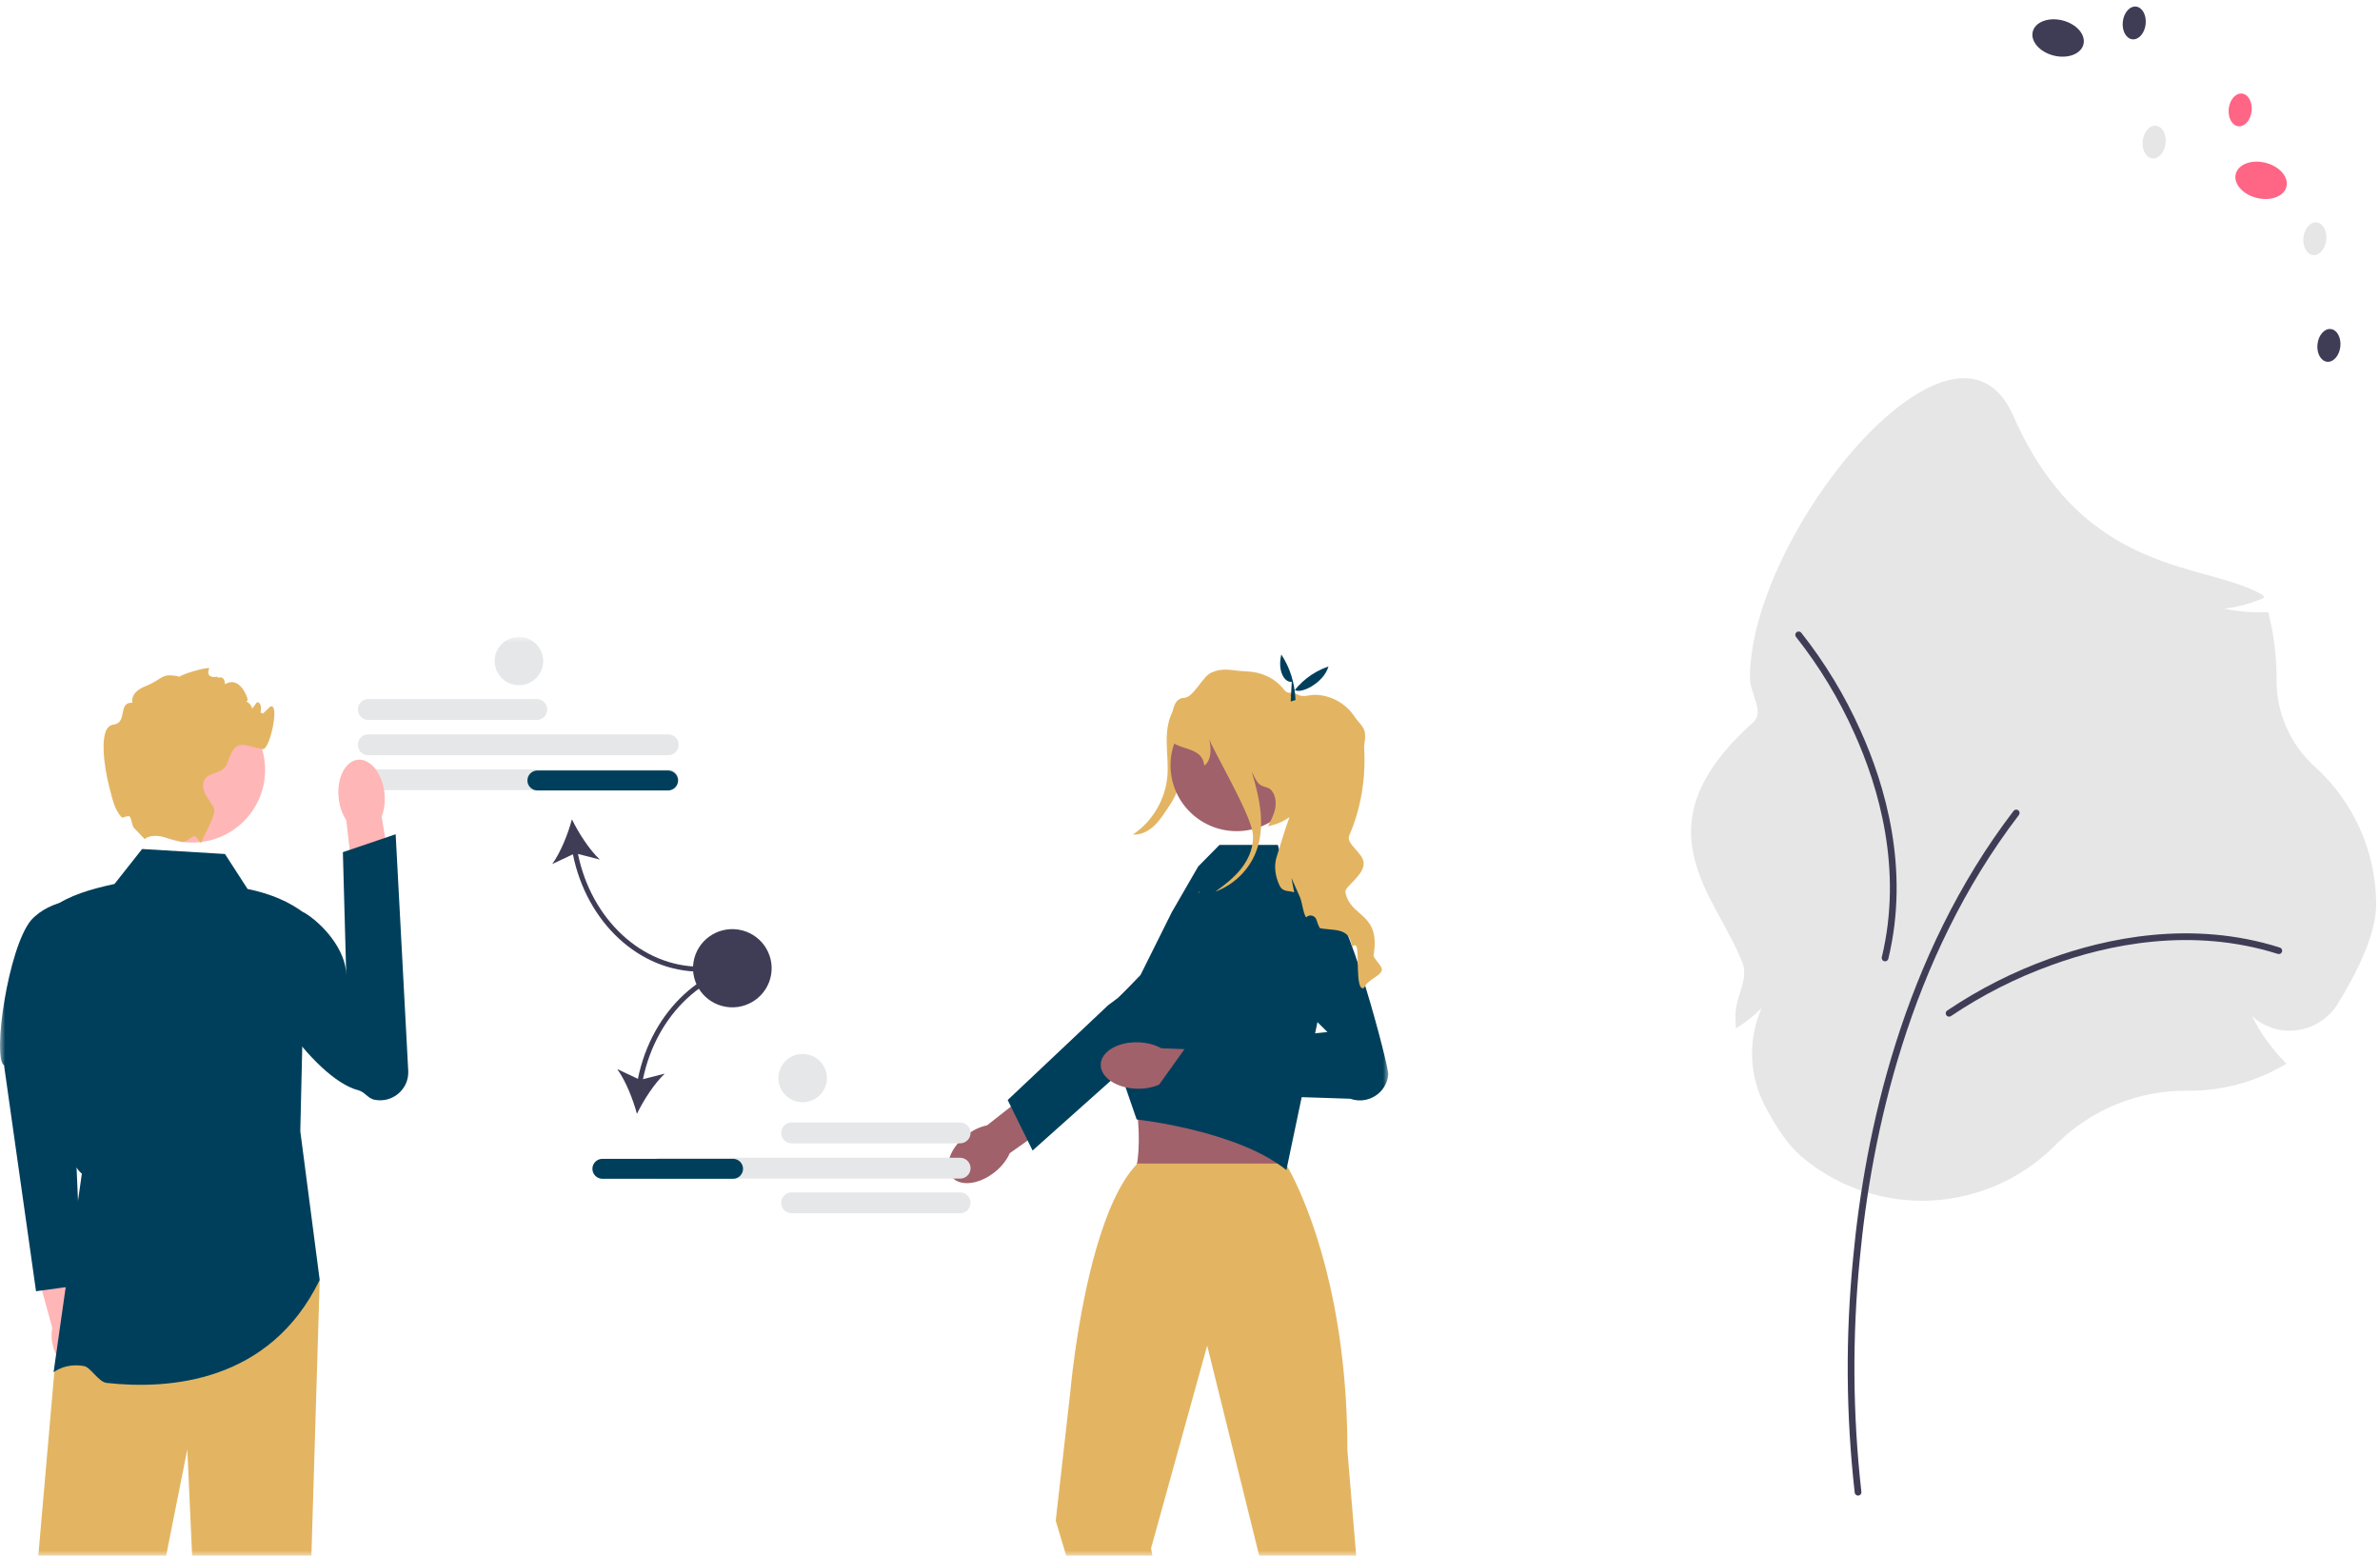 <svg width="228" height="149" viewBox="0 0 228 149" fill="none" xmlns="http://www.w3.org/2000/svg">
<g clip-path="url(#clip0_627_513)">
<mask id="mask0_627_513" style="mask-type:luminance" maskUnits="userSpaceOnUse" x="0" y="61" width="133" height="88">
<path d="M133 61H0V149H133V61Z" fill="white"/>
</mask>
<g mask="url(#mask0_627_513)">
<path d="M51.421 68.95H35.285C34.732 68.95 34.281 68.502 34.281 67.951C34.281 67.401 34.732 66.953 35.285 66.953H51.421C51.975 66.953 52.425 67.401 52.425 67.951C52.425 68.502 51.975 68.95 51.421 68.95Z" fill="#E6E7E8"/>
<path d="M64.014 72.329H35.285C34.732 72.329 34.281 71.881 34.281 71.33C34.281 70.78 34.732 70.332 35.285 70.332H64.014C64.568 70.332 65.018 70.78 65.018 71.33C65.018 71.881 64.568 72.329 64.014 72.329Z" fill="#E6E7E8"/>
<path d="M64.014 75.678H35.285C34.732 75.678 34.281 75.23 34.281 74.68C34.281 74.129 34.732 73.682 35.285 73.682H64.014C64.568 73.682 65.018 74.129 65.018 74.68C65.018 75.23 64.568 75.678 64.014 75.678Z" fill="#E6E7E8"/>
<path d="M67.057 93.055V92.577C61.504 92.577 56.655 88.066 55.366 81.783L57.458 82.319C56.446 81.365 55.424 79.769 54.789 78.465C54.415 79.865 53.715 81.625 52.903 82.752L54.883 81.819C56.199 88.356 61.257 93.055 67.057 93.055Z" fill="#3F3D56"/>
<path d="M64.956 74.748C64.956 75.275 64.525 75.704 63.994 75.704H51.486C50.956 75.704 50.524 75.275 50.524 74.748C50.524 74.22 50.956 73.791 51.486 73.791H63.994C64.525 73.791 64.956 74.22 64.956 74.748Z" fill="#003F5B"/>
<path d="M8.636 128.041C8.446 127.382 8.12 126.82 7.732 126.418L6.321 120.025L3.247 120.774L5.009 127.179C4.893 127.721 4.916 128.368 5.107 129.027C5.542 130.533 6.684 131.533 7.659 131.261C8.634 130.989 9.071 129.547 8.636 128.041Z" fill="#FFB6B6"/>
<path d="M8.211 86.105C8.211 86.105 4.89 85.991 2.966 88.143C0.761 90.821 -0.746 101.314 0.386 102.021L3.451 123.664L7.821 123.066L6.7 97.099L8.211 86.105Z" fill="#003F5B"/>
<path d="M30.627 122.586L29.832 149H18.406L17.945 138.818L15.914 149H3.669L5.196 131.497L6.774 127.816L7.842 125.321L30.627 122.586Z" fill="#E3B562"/>
<path d="M21.553 81.789L13.615 81.311L10.969 84.659C8.684 85.146 6.62 85.774 5.196 86.812C5.537 96.84 4.789 109.879 7.842 112.404L5.131 131.434C5.131 131.434 6.224 130.503 8.051 130.832C8.682 130.945 9.444 132.359 10.219 132.445C16.177 133.103 25.838 132.426 30.627 122.585L28.768 108.338L29.25 87.529C27.746 86.347 25.876 85.579 23.717 85.138L21.553 81.789Z" fill="#003F5B"/>
<path d="M36.833 75.968C36.919 76.797 36.81 77.577 36.558 78.202L37.88 86.05L34.106 86.567L33.172 78.55C32.797 77.989 32.529 77.248 32.443 76.419C32.246 74.525 33.07 72.888 34.282 72.763C35.494 72.639 36.636 74.074 36.833 75.968Z" fill="#FFB6B6"/>
<path d="M24.287 88.13C23.892 88.709 24.002 89.361 23.908 90.144C23.507 93.468 29.912 103.29 34.344 104.421C34.926 104.569 35.257 105.193 35.844 105.318C37.583 105.69 39.202 104.317 39.108 102.551L37.904 79.898L32.847 81.614L33.17 93.374C33.138 90.938 30.888 88.457 29.184 87.425C29.184 87.425 25.732 86.009 24.287 88.13Z" fill="#003F5B"/>
<path d="M18.408 80.692C22.269 80.692 25.399 77.579 25.399 73.74C25.399 69.9 22.269 66.787 18.408 66.787C14.546 66.787 11.416 69.9 11.416 73.74C11.416 77.579 14.546 80.692 18.408 80.692Z" fill="#FFB6B6"/>
<path d="M24.92 68.635C24.86 68.649 25.841 67.699 25.882 67.678C26.845 67.2 25.856 71.876 25.161 71.744C23.451 71.421 22.712 70.78 22.048 72.38C21.863 72.825 21.748 73.328 21.387 73.646C20.891 74.079 20.069 74.043 19.665 74.559C19.34 74.976 19.434 75.588 19.674 76.057C19.915 76.528 20.28 76.927 20.499 77.408C20.745 77.949 19.698 79.668 19.299 80.635V80.637L19.297 80.643C19.191 80.896 18.939 80.166 18.672 80.093C18.354 80.006 17.884 80.754 17.377 80.618C17.375 80.618 17.372 80.616 17.37 80.616C16.887 80.482 16.348 80.338 15.814 80.195H15.811C14.308 79.788 13.928 80.372 13.856 80.355L12.923 79.384C12.602 79.152 12.639 78.403 12.413 78.202C12.228 78.038 11.768 78.418 11.632 78.26C10.966 77.485 10.813 76.71 10.421 75.179C10.063 73.78 9.319 69.592 10.847 69.403C12.288 69.223 11.234 67.229 12.684 67.303C12.598 66.939 12.759 66.549 13.021 66.281C13.281 66.011 13.627 65.844 13.976 65.7C15.696 65.002 15.41 64.401 17.223 64.808C17.404 64.557 19.717 63.902 20.044 63.986C20.068 63.991 19.54 65.011 20.831 64.808C20.783 65.102 21.487 64.464 21.553 65.526C22.93 64.703 23.672 66.671 23.718 66.961C23.778 67.322 23.229 67.138 23.595 67.193C23.811 67.226 24.182 67.664 24.146 67.882C24.302 67.671 24.459 67.463 24.617 67.252C24.646 67.255 24.672 67.26 24.701 67.264C25.433 67.403 24.594 69.78 24.625 69.039C24.68 67.678 25.649 68.475 24.92 68.635Z" fill="#E3B562"/>
<path d="M114.101 67.209C113.843 69.32 113.561 71.429 113.254 73.534C113.13 74.389 112.999 75.255 112.653 76.047C112.417 76.588 112.086 77.082 111.757 77.573C111.368 78.152 110.973 78.74 110.445 79.198C109.918 79.656 109.232 79.978 108.533 79.924C110.387 78.683 111.633 76.585 111.83 74.371C111.922 73.331 111.795 72.285 111.771 71.241C111.747 70.197 111.834 69.117 112.319 68.19C112.803 67.263 113.76 66.521 114.81 66.548L114.101 67.209Z" fill="#E3B562"/>
<path d="M95.315 112.24C93.807 113.457 91.953 113.669 91.175 112.715C90.397 111.76 90.988 110 92.496 108.784C93.157 108.251 93.883 107.911 94.556 107.777L101.012 102.703L103.342 105.766L96.731 110.444C96.46 111.071 95.976 111.708 95.315 112.24Z" fill="#A0616A"/>
<path d="M96.534 105.35L106.154 96.274L107.116 95.556C107.116 95.556 112.638 90.207 114.068 90.084C114.674 90.032 115.279 90.183 115.79 90.512C116.614 91.044 117.041 91.918 117.041 92.8C117.041 93.537 116.742 94.277 116.132 94.823L107.325 102.684L103.578 106.028L98.919 110.189L98.445 109.229L96.843 105.978L96.534 105.35Z" fill="#003F5B"/>
<path d="M117.104 99.209L107.472 102.143C109.085 102.595 109.76 112.365 108.259 112.669C108.259 112.669 124.222 113.798 123.351 112.669C122.289 111.293 123.713 102.147 124.392 102.143L117.104 99.209Z" fill="#A0616A"/>
<path d="M129.92 149L129.078 138.897C129.078 135.283 128.843 132.018 128.465 129.107C126.952 117.423 123.159 111.434 123.159 111.434H108.967C108.948 111.456 108.929 111.472 108.91 111.494L108.907 111.496C105.559 114.996 103.818 123.795 103.043 129.107C102.675 131.635 102.526 133.374 102.526 133.374L101.138 145.64L102.141 149H110.399L110.269 148.28L115.582 129.107L115.647 128.873L115.705 129.107L120.631 149H129.92Z" fill="#E3B562"/>
<path d="M109.258 93.379L112.257 87.36L114.784 82.987L116.827 80.916H122.419L122.94 82.987L126.063 84.712L127.168 93.34L123.232 112.06C118.547 108.263 108.89 107.212 108.89 107.212L107.325 102.684L106.291 97.23L106.166 96.577L109.258 93.379Z" fill="#003F5B"/>
<path d="M108.898 104.269C106.957 104.215 105.412 103.174 105.447 101.946C105.482 100.718 107.084 99.766 109.025 99.821C109.875 99.845 110.649 100.058 111.248 100.393L119.47 100.727L119.23 104.561L111.15 103.824C110.533 104.124 109.748 104.293 108.898 104.269Z" fill="#A0616A"/>
<path d="M119.414 91.184L127.17 98.841L113.66 100.216L110.52 104.608L129.351 105.229C131.05 105.83 132.86 104.663 133 102.875C133.047 102.271 129.178 86.952 126.836 85.53C124.091 83.863 119.414 91.184 119.414 91.184Z" fill="#003F5B"/>
<path d="M124.802 73.404C124.858 69.926 122.068 67.061 118.571 67.005C115.073 66.949 112.192 69.723 112.135 73.201C112.079 76.679 114.869 79.544 118.366 79.6C121.864 79.656 124.745 76.882 124.802 73.404Z" fill="#A0616A"/>
<path d="M132.372 92.927C132.213 93.525 130.977 93.833 130.688 94.601C129.77 95.123 130.268 90.863 129.897 90.583C129.611 90.37 129.534 90.884 129.469 90.442C129.224 88.782 127.619 89.153 126.431 88.885C126.296 88.624 126.193 88.371 126.126 88.124C126.005 87.679 125.457 87.524 125.132 87.851C124.985 87.722 124.88 87.265 124.776 86.809C124.702 86.476 124.627 86.144 124.54 85.933L123.713 84.077L123.98 85.46C123.439 85.266 122.893 85.467 122.578 84.802C122.174 83.948 122.012 82.948 122.306 82.051C122.573 81.238 123.023 79.609 123.53 78.26C122.955 78.674 122.265 78.975 121.464 79.126C121.748 78.59 122.037 78.045 122.157 77.449C122.275 76.854 122.202 76.191 121.822 75.718C121.51 75.328 121.048 75.426 120.658 75.113C120.355 74.869 120.093 74.244 119.91 73.902C120.69 76.478 121.279 79.215 120.288 81.673C119.602 83.376 118.159 84.761 116.427 85.39C117.349 84.735 118.248 84.037 118.938 83.147C119.677 82.192 120.158 80.987 120.011 79.791C119.78 77.913 116.278 71.974 115.848 70.807C116.083 71.948 115.992 72.838 115.371 73.328C115.21 71.673 113.397 71.824 112.408 71.161C112.408 71.161 111.643 66.863 113.438 66.837C114.303 66.825 115.21 64.802 115.997 64.44C117.252 63.864 118.022 64.256 119.415 64.299C120.805 64.34 122.14 64.935 122.989 66.028C123.434 66.6 123.598 66.146 124.266 66.502C124.901 66.839 125.329 66.526 126.049 66.547C127.489 66.586 128.887 67.351 129.695 68.535C130.503 69.721 131.001 69.611 130.681 71.446C130.676 71.468 130.676 71.51 130.681 71.575C130.857 74.464 130.407 77.361 129.255 80.021C128.899 80.839 130.64 81.683 130.638 82.704C130.635 83.891 128.714 84.972 128.892 85.479C129.402 87.921 132.266 87.378 131.59 91.466C131.535 91.798 132.478 92.528 132.372 92.927Z" fill="#E3B562"/>
<path d="M114.825 85.446C114.878 85.429 114.931 85.41 114.984 85.389C114.916 85.436 114.851 85.482 114.784 85.53L114.825 85.446Z" fill="#E3B562"/>
<path d="M123.747 65.295C123.058 65.397 122.358 64.26 122.749 62.684C123.601 63.98 124.037 65.439 124.106 67.042L123.646 67.184L123.747 65.295Z" fill="#003F5B"/>
<path d="M127.267 63.824C126.797 65.481 124.409 66.59 123.987 66.013L123.939 67.001L123.644 66.624C124.5 65.357 125.667 64.386 127.267 63.824Z" fill="#003F5B"/>
<path d="M74.835 108.5C74.835 107.95 75.285 107.502 75.839 107.502H91.975C92.529 107.502 92.979 107.95 92.979 108.5C92.979 109.051 92.529 109.498 91.975 109.498H75.839C75.285 109.498 74.835 109.051 74.835 108.5Z" fill="#E6E7E8"/>
<path d="M74.835 115.197C74.835 114.647 75.285 114.199 75.839 114.199H91.975C92.529 114.199 92.979 114.647 92.979 115.197C92.979 115.748 92.529 116.196 91.975 116.196H75.839C75.285 116.196 74.835 115.748 74.835 115.197Z" fill="#E6E7E8"/>
<path d="M63.246 112.877C62.693 112.877 62.242 112.43 62.242 111.879C62.242 111.329 62.693 110.881 63.246 110.881H91.975C92.528 110.881 92.979 111.329 92.979 111.879C92.979 112.43 92.528 112.877 91.975 112.877H63.246Z" fill="#E6E7E8"/>
<path d="M61.111 103.322L59.131 102.389C59.943 103.516 60.642 105.276 61.017 106.676C61.651 105.371 62.673 103.775 63.685 102.822L61.593 103.357C62.882 97.075 67.731 92.564 73.284 92.564V92.086C67.484 92.086 62.427 96.785 61.111 103.322Z" fill="#3F3D56"/>
<path d="M70.221 112.896H57.713C57.183 112.896 56.751 112.466 56.751 111.939C56.751 111.411 57.183 110.982 57.713 110.982H70.221C70.751 110.982 71.183 111.411 71.183 111.939C71.183 112.466 70.751 112.896 70.221 112.896Z" fill="#003F5B"/>
<path d="M73.874 93.33C74.207 91.288 72.813 89.365 70.76 89.033C68.707 88.702 66.772 90.088 66.439 92.13C66.106 94.172 67.5 96.095 69.553 96.427C71.606 96.758 73.541 95.371 73.874 93.33Z" fill="#3F3D56"/>
<path d="M49.712 65.62C50.995 65.62 52.035 64.586 52.035 63.31C52.035 62.034 50.995 61 49.712 61C48.429 61 47.389 62.034 47.389 63.31C47.389 64.586 48.429 65.62 49.712 65.62Z" fill="#E6E7E8"/>
<path d="M76.891 105.563C78.174 105.563 79.214 104.529 79.214 103.253C79.214 101.978 78.174 100.943 76.891 100.943C75.608 100.943 74.568 101.978 74.568 103.253C74.568 104.529 75.608 105.563 76.891 105.563Z" fill="#E6E7E8"/>
</g>
<path d="M199.591 4.251C199.827 3.322 198.932 2.295 197.591 1.956C196.251 1.618 194.972 2.097 194.736 3.025C194.5 3.954 195.395 4.982 196.736 5.32C198.076 5.658 199.355 5.18 199.591 4.251Z" fill="#3F3D56"/>
<path d="M219.036 17.884C219.272 16.955 218.377 15.928 217.036 15.589C215.696 15.251 214.417 15.729 214.181 16.658C213.944 17.587 214.84 18.614 216.18 18.953C217.521 19.291 218.799 18.812 219.036 17.884Z" fill="#FF6584"/>
<path d="M222.852 22.986C222.949 22.121 222.538 21.365 221.934 21.298C221.33 21.23 220.761 21.877 220.664 22.742C220.567 23.608 220.978 24.363 221.582 24.431C222.187 24.498 222.755 23.851 222.852 22.986Z" fill="#E6E6E6"/>
<path d="M224.201 33.201C224.298 32.336 223.887 31.58 223.282 31.513C222.678 31.445 222.11 32.092 222.012 32.957C221.915 33.822 222.327 34.578 222.931 34.646C223.535 34.713 224.104 34.066 224.201 33.201Z" fill="#3F3D56"/>
<path d="M207.46 13.73C207.557 12.865 207.146 12.109 206.542 12.042C205.937 11.975 205.369 12.621 205.272 13.487C205.175 14.352 205.586 15.108 206.19 15.175C206.795 15.242 207.363 14.595 207.46 13.73Z" fill="#E6E6E6"/>
<path d="M215.7 10.648C215.797 9.783 215.386 9.027 214.781 8.96C214.177 8.893 213.608 9.539 213.511 10.405C213.414 11.27 213.825 12.026 214.43 12.093C215.034 12.16 215.603 11.513 215.7 10.648Z" fill="#FF6584"/>
<path d="M205.549 2.32C205.646 1.455 205.235 0.699 204.631 0.632C204.026 0.565 203.458 1.211 203.361 2.076C203.264 2.942 203.675 3.698 204.279 3.765C204.883 3.832 205.452 3.185 205.549 2.32Z" fill="#3F3D56"/>
<path d="M184.155 115.002C179.89 115.002 175.764 113.485 172.523 110.724C171.441 109.802 170.289 108.199 169.098 105.961C168.338 104.519 167.912 102.925 167.852 101.298C167.792 99.67 168.099 98.049 168.751 96.556C168.123 97.192 167.428 97.76 166.678 98.249L166.299 98.5L166.277 98.047C166.263 97.753 166.256 97.46 166.256 97.175C166.256 95.501 167.528 93.801 166.941 92.253C164.469 85.728 156.627 79.244 167.992 69.147C169.043 68.212 167.639 66.345 167.639 64.931C167.639 51.081 187.295 27.119 192.865 39.813C199.736 55.467 211.572 53.793 216.816 57.026L216.892 57.255L216.668 57.345C215.52 57.826 214.311 58.146 213.076 58.297C214.393 58.564 215.737 58.676 217.081 58.631L217.289 58.624L217.34 58.825C217.84 60.822 218.092 62.873 218.092 64.931L218.091 65.154C218.086 66.717 218.413 68.264 219.049 69.694C219.684 71.123 220.616 72.403 221.781 73.45C223.623 75.122 225.095 77.158 226.102 79.428C227.11 81.698 227.632 84.152 227.634 86.634C227.634 89.57 225.631 93.424 223.949 96.141C223.523 96.833 222.946 97.42 222.259 97.858C221.573 98.295 220.796 98.573 219.987 98.669C219.22 98.765 218.442 98.692 217.707 98.456C216.972 98.219 216.298 97.825 215.733 97.3C216.528 98.893 217.565 100.356 218.807 101.635L219.036 101.871L218.751 102.036C216.015 103.625 212.903 104.462 209.735 104.461L209.55 104.46C207.227 104.436 204.922 104.874 202.772 105.749C200.621 106.623 198.667 107.916 197.024 109.552C195.352 111.268 193.352 112.634 191.142 113.57C188.932 114.506 186.557 114.993 184.155 115.002Z" fill="#E6E6E6"/>
<path d="M177.997 143.234C177.92 143.234 177.845 143.206 177.786 143.155C177.728 143.105 177.69 143.035 177.679 142.958C176.837 135.483 176.787 127.94 177.529 120.453C178.64 108.644 182.208 91.633 192.896 77.663C192.922 77.63 192.954 77.602 192.99 77.581C193.027 77.559 193.067 77.546 193.109 77.54C193.151 77.534 193.193 77.537 193.234 77.548C193.275 77.559 193.313 77.577 193.347 77.603C193.381 77.628 193.409 77.66 193.43 77.697C193.451 77.733 193.465 77.773 193.471 77.815C193.477 77.857 193.474 77.899 193.463 77.94C193.452 77.98 193.434 78.019 193.408 78.052C182.812 91.901 179.273 108.787 178.17 120.513C177.432 127.949 177.481 135.442 178.316 142.868C178.323 142.913 178.319 142.96 178.306 143.004C178.293 143.048 178.271 143.089 178.24 143.123C178.21 143.158 178.173 143.186 178.131 143.205C178.089 143.224 178.043 143.234 177.997 143.234Z" fill="#3F3D56"/>
<path d="M186.719 97.368C186.651 97.368 186.585 97.347 186.53 97.307C186.475 97.267 186.434 97.211 186.413 97.147C186.392 97.082 186.392 97.013 186.413 96.949C186.434 96.884 186.475 96.828 186.53 96.788C189.575 94.735 192.865 93.067 196.324 91.823C201.728 89.852 209.945 88.066 218.405 90.748C218.445 90.76 218.482 90.781 218.515 90.808C218.547 90.835 218.574 90.868 218.593 90.906C218.612 90.943 218.624 90.984 218.628 91.026C218.631 91.068 218.627 91.11 218.614 91.15C218.601 91.19 218.58 91.228 218.553 91.26C218.526 91.292 218.493 91.318 218.455 91.338C218.417 91.357 218.377 91.369 218.334 91.372C218.292 91.376 218.25 91.371 218.21 91.358C209.923 88.732 201.855 90.489 196.546 92.425C193.142 93.648 189.905 95.288 186.908 97.307C186.853 97.347 186.787 97.368 186.719 97.368Z" fill="#3F3D56"/>
<path d="M171.987 60.824C171.982 60.757 171.998 60.69 172.034 60.632C172.07 60.574 172.123 60.53 172.186 60.504C172.249 60.479 172.319 60.474 172.385 60.49C172.451 60.506 172.51 60.543 172.554 60.594C174.829 63.472 176.737 66.62 178.232 69.966C180.594 75.192 182.975 83.226 180.899 91.822C180.889 91.863 180.871 91.902 180.846 91.936C180.822 91.97 180.79 91.999 180.754 92.021C180.718 92.043 180.678 92.058 180.636 92.065C180.594 92.071 180.552 92.07 180.51 92.06C180.469 92.05 180.43 92.032 180.396 92.007C180.362 91.982 180.333 91.951 180.311 91.915C180.289 91.879 180.274 91.839 180.268 91.797C180.261 91.756 180.263 91.713 180.273 91.672C182.306 83.252 179.966 75.364 177.645 70.229C176.175 66.937 174.299 63.839 172.062 61.008C172.018 60.956 171.991 60.892 171.987 60.824Z" fill="#3F3D56"/>
</g>
<defs>
<clipPath id="clip0_627_513">
<rect width="228" height="149" fill="white"/>
</clipPath>
</defs>
</svg>

